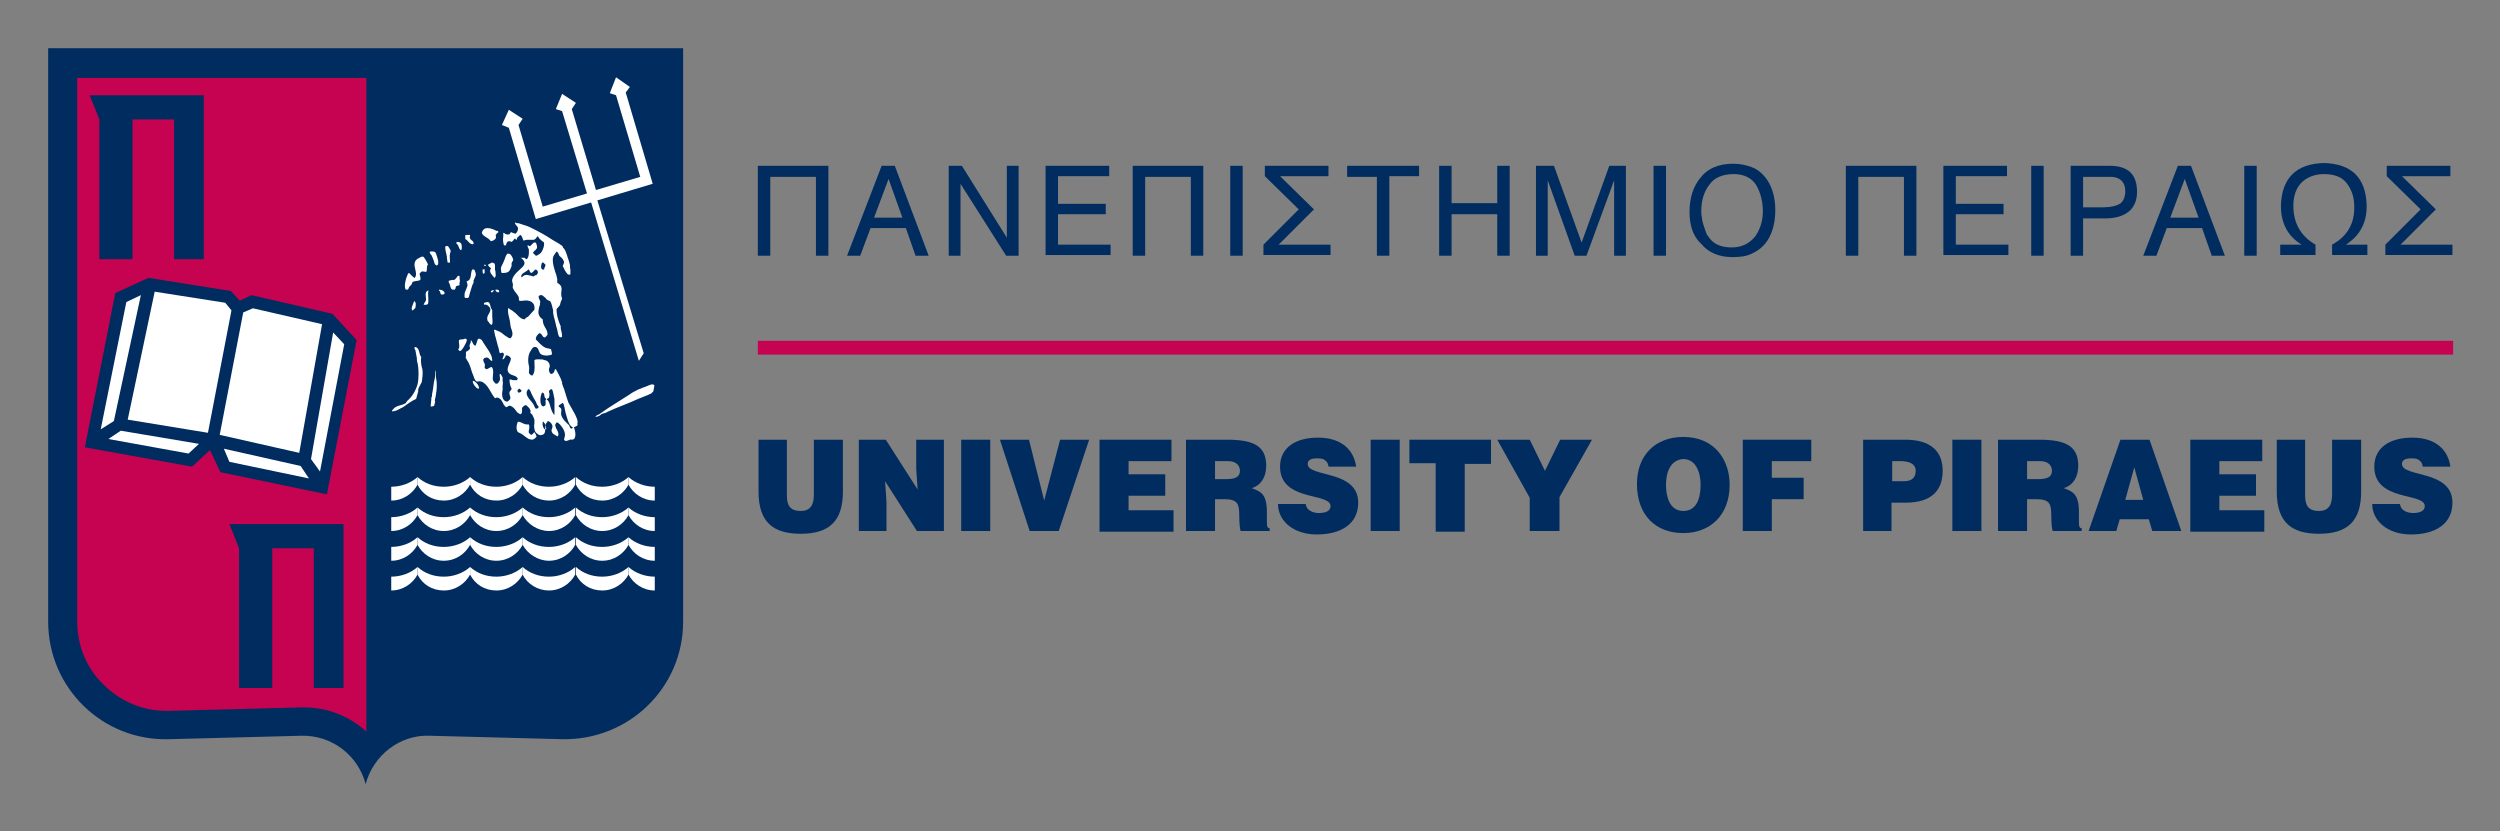 <svg xmlns="http://www.w3.org/2000/svg" role="img" viewBox="-15.85 -16.85 954.20 317.20"><rect x="-15.85" y="-16.85" width="954.20" height="317.20" fill="#808080" stroke="none"/><title>University of Piraeus (member) logo</title><g id="cpDzIcb7UlOPhMhQFSLpM"><g transform="translate(461.5 142) scale(2.64)"><g id="G2euzaoLnP4ubH90A77a1"><path fill="#012c60" d="M 406.5 323.4 C 405.4 319.2 401.6 316.3 397.2 316.4 L 378.1 316.9 C 368.5 317.2 360.6 309.5 360.6 299.9 L 360.6 217 L 452.4 217 L 452.4 299.9 C 452.4 309.5 444.5 317.1 434.9 316.9 L 415.8 316.4 C 411.5 316.2 407.6 319.2 406.5 323.4 z" transform="translate(-534.45 -270.2)"/></g><g id="qzYqL3gPfDh-b7Pa-M-58"><path fill="#012c60" d="M 406.5 315.7 C 404.1 313.5 400.9 312.2 397.5 312.2 L 397.1 312.2 L 378 312.7 L 377.6 312.7 C 374.2 312.7 371 311.4 368.5 308.9 C 366.1 306.5 364.7 303.2 364.7 299.8 L 364.7 221.1 L 448.2 221.1 L 448.2 299.8 C 448.2 306.9 442.4 312.6 435.4 312.6 L 435 312.6 L 415.9 312.1 L 415.5 312.1 C 412.2 312.2 409 313.5 406.5 315.7 z" transform="translate(-534.45 -270.2)"/></g><g id="IOHf_Q-u2Z1uwtHCHvvcg"><path fill="#c60351" d="M 364.8 221.2 L 364.8 299.9 C 364.8 303.3 366.1 306.6 368.6 309 C 371 311.4 374.2 312.8 377.7 312.8 L 378.1 312.8 L 397.2 312.3 L 397.6 312.3 C 401 312.3 404.2 313.6 406.6 315.8 L 406.6 221.3 L 364.8 221.3 z" transform="translate(-534.45 -270.2)"/></g><g id="r2EXGhp82bURlaAGQLodr"><path fill="#012c60" d="M 386.8 285.8 L 388.2 289.3 L 388.2 309.5 L 393 309.5 L 393 289.3 L 399 289.3 L 399 309.5 L 403.3 309.5 L 403.3 285.8 L 386.8 285.8 z" transform="translate(-534.45 -270.2)"/></g><g id="cpSC8whLZzqtVNhW8mWm2"><path fill="#012c60" d="M 366.6 223.8 L 368 227.3 L 368 247.5 L 372.8 247.5 L 372.8 227.3 L 378.8 227.3 L 378.8 247.5 L 383.1 247.5 L 383.1 223.8 L 366.6 223.8 z" transform="translate(-534.45 -270.2)"/></g><g id="LBZhFFFYmGOl_pMSd3e3B"><path fill="#fff" d="M 388.1 254.6 L 386.6 253 L 375.3 251.2 L 371.1 253.1 L 367 274 L 381.2 276.6 L 384.4 273.7 L 388.1 254.6 z" transform="translate(-534.45 -270.2)"/></g><g id="_VaGoYavPxBIw2UR0UlSR"><path fill="#fff" d="M 388.1 254.6 L 390.1 253.7 L 401.2 256.2 L 404.4 259.5 L 400.4 280.5 L 386.2 277.5 L 384.4 273.7 L 388.1 254.6 z" transform="translate(-534.45 -270.2)"/></g><g id="XpTnUH59FjCtsrUqPrJ-t"><path fill="#012c60" d="M 401.7 255.4 L 390 252.7 L 388.3 253.5 L 387 252.1 L 375.1 250.2 L 370.3 252.4 L 365.9 274.7 L 381.4 277.5 L 384 275.1 L 385.5 278.3 L 400.9 281.5 L 405.2 259.2 L 401.7 255.4 z M 398.6 276.4 L 401.8 258.1 L 403.4 259.8 L 399.9 278.2 L 398.6 276.4 z M 390.2 254.6 L 400.2 256.9 L 396.9 275.5 L 385.4 272.9 L 388.8 255.2 L 390.2 254.6 z M 387.1 254.9 L 383.7 272.6 L 372.1 270.7 L 376 252.2 L 386.2 253.8 L 387.1 254.9 z M 371.9 253.7 L 374 252.7 L 370.1 270.9 L 368.2 272.1 L 371.9 253.7 z M 380.9 275.6 L 369.3 273.5 L 371.1 272.3 L 382.4 274.2 L 380.9 275.6 z M 386 274.9 L 397.1 277.4 L 398.3 279.2 L 386.8 276.8 L 386 274.9 z" transform="translate(-534.45 -270.2)"/></g><g id="gf4wSsLCzbgyxZm8Jy3I-"><path fill="#fff" d="M 417.8 282.4 C 419.5 282.4 420.9 281.4 421.6 280.1 L 421.6 279 C 420.6 279.9 419.2 280.4 417.8 280.4 C 416.3 280.4 415 279.9 414 279 L 414 280.1 C 414.7 281.5 416.1 282.4 417.8 282.4 z" transform="translate(-534.45 -270.2)"/></g><g id="FN83rerEr-ARcYLcorq5Y"><path fill="#fff" d="M 425.4 282.4 C 427.1 282.4 428.5 281.4 429.2 280.1 L 429.2 279 C 428.2 279.9 426.8 280.4 425.4 280.4 C 423.9 280.4 422.6 279.9 421.6 279 L 421.6 280.1 C 422.3 281.5 423.7 282.4 425.4 282.4 z" transform="translate(-534.45 -270.2)"/></g><g id="zylhbrzUoMhCFKcZWpcAL"><path fill="#fff" d="M 433 282.4 C 434.7 282.4 436.1 281.4 436.8 280.1 L 436.8 279 C 435.8 279.9 434.4 280.4 433 280.4 C 431.5 280.4 430.2 279.9 429.2 279 L 429.2 280.1 C 429.9 281.5 431.4 282.4 433 282.4 z" transform="translate(-534.45 -270.2)"/></g><g id="0E1KPCmRTUZZIEdEKJFiq"><path fill="#fff" d="M 440.7 282.4 C 442.4 282.4 443.8 281.4 444.5 280.1 L 444.5 279 C 443.5 279.9 442.1 280.4 440.7 280.4 C 439.2 280.4 437.9 279.9 436.9 279 L 436.9 280.1 C 437.6 281.5 439 282.4 440.7 282.4 z" transform="translate(-534.45 -270.2)"/></g><g id="dR98UppRP9VLyInosE4tg"><path fill="#fff" d="M 448.3 282.4 C 446.6 282.4 445.2 281.4 444.5 280.1 L 444.5 279 C 445.5 279.9 446.9 280.4 448.3 280.4 L 448.3 282.4 z" transform="translate(-534.45 -270.2)"/></g><g id="WMVvUNkWGEY6hW1-VjVc8"><path fill="#fff" d="M 410.2 282.4 C 411.9 282.4 413.3 281.4 414 280.1 L 414 279 C 413 279.9 411.6 280.4 410.2 280.4 L 410.2 282.4 z" transform="translate(-534.45 -270.2)"/></g><g id="tRI9xFwCXEBUfVjpxyTom"><path fill="#fff" d="M 417.8 286.8 C 419.5 286.8 420.9 285.8 421.6 284.5 L 421.6 283.4 C 420.6 284.3 419.2 284.8 417.8 284.8 C 416.3 284.8 415 284.3 414 283.4 L 414 284.5 C 414.7 285.8 416.1 286.8 417.8 286.8 z" transform="translate(-534.45 -270.2)"/></g><g id="s2Drg1GmYyxH1sRqmw3YG"><path fill="#fff" d="M 425.4 286.8 C 427.1 286.8 428.5 285.8 429.2 284.5 L 429.2 283.4 C 428.2 284.3 426.8 284.8 425.4 284.8 C 423.9 284.8 422.6 284.3 421.6 283.4 L 421.6 284.5 C 422.3 285.8 423.7 286.8 425.4 286.8 z" transform="translate(-534.45 -270.2)"/></g><g id="glhOaH-gPOmqNdjgVnl_b"><path fill="#fff" d="M 433 286.8 C 434.7 286.8 436.1 285.8 436.8 284.5 L 436.8 283.4 C 435.8 284.3 434.4 284.8 433 284.8 C 431.5 284.8 430.2 284.3 429.2 283.4 L 429.2 284.5 C 429.9 285.8 431.4 286.8 433 286.8 z" transform="translate(-534.45 -270.2)"/></g><g id="MZrOvSMUDu_7gV-T30HDT"><path fill="#fff" d="M 440.7 286.8 C 442.4 286.8 443.8 285.8 444.5 284.5 L 444.5 283.4 C 443.5 284.3 442.1 284.8 440.7 284.8 C 439.2 284.8 437.9 284.3 436.9 283.4 L 436.9 284.5 C 437.6 285.8 439 286.8 440.7 286.8 z" transform="translate(-534.45 -270.2)"/></g><g id="J9CFCBM6GYdHyBKNUnCZg"><path fill="#fff" d="M 448.3 286.8 C 446.6 286.8 445.2 285.8 444.5 284.5 L 444.5 283.4 C 445.5 284.3 446.9 284.8 448.3 284.8 L 448.3 286.8 z" transform="translate(-534.45 -270.2)"/></g><g id="0WTCytQKbGv8GaM5PHJ3F"><path fill="#fff" d="M 410.2 286.8 C 411.9 286.8 413.3 285.8 414 284.5 L 414 283.4 C 413 284.3 411.6 284.8 410.2 284.8 L 410.2 286.8 z" transform="translate(-534.45 -270.2)"/></g><g id="yng3O7R-MwXd-8QcDct8_"><path fill="#fff" d="M 417.8 291.1 C 419.5 291.1 420.9 290.1 421.6 288.8 L 421.6 287.7 C 420.6 288.6 419.2 289.1 417.8 289.1 C 416.3 289.1 415 288.6 414 287.7 L 414 288.8 C 414.7 290.1 416.1 291.1 417.8 291.1 z" transform="translate(-534.45 -270.2)"/></g><g id="aAMYBDrzWJHhs9FZOKTDd"><path fill="#fff" d="M 425.4 291.1 C 427.1 291.1 428.5 290.1 429.2 288.8 L 429.2 287.7 C 428.2 288.6 426.8 289.1 425.4 289.1 C 423.9 289.1 422.6 288.6 421.6 287.7 L 421.6 288.8 C 422.3 290.1 423.7 291.1 425.4 291.1 z" transform="translate(-534.45 -270.2)"/></g><g id="qFotfG2AWPIpNB21D7DVk"><path fill="#fff" d="M 433 291.1 C 434.7 291.1 436.1 290.1 436.8 288.8 L 436.8 287.7 C 435.8 288.6 434.4 289.1 433 289.1 C 431.5 289.1 430.2 288.6 429.2 287.7 L 429.2 288.8 C 429.9 290.1 431.4 291.1 433 291.1 z" transform="translate(-534.45 -270.2)"/></g><g id="OAv1wjbrWzwy3nVhkQeFn"><path fill="#fff" d="M 440.7 291.1 C 442.4 291.1 443.8 290.1 444.5 288.8 L 444.5 287.7 C 443.5 288.6 442.1 289.1 440.7 289.1 C 439.2 289.1 437.9 288.6 436.9 287.7 L 436.9 288.8 C 437.6 290.1 439 291.1 440.7 291.1 z" transform="translate(-534.45 -270.2)"/></g><g id="hYsPozXG1C3ovJNUF_6yp"><path fill="#fff" d="M 448.3 291.1 C 446.6 291.1 445.2 290.1 444.5 288.8 L 444.5 287.7 C 445.5 288.6 446.9 289.1 448.3 289.1 L 448.3 291.1 z" transform="translate(-534.45 -270.2)"/></g><g id="ertXpkFOp086nsF0U8wVT"><path fill="#fff" d="M 410.2 291.1 C 411.9 291.1 413.3 290.1 414 288.8 L 414 287.7 C 413 288.6 411.6 289.1 410.2 289.1 L 410.2 291.1 z" transform="translate(-534.45 -270.2)"/></g><g id="3VqsdmnXYAOC5Vab-yWe-"><path fill="#fff" d="M 417.8 295.4 C 419.5 295.4 420.9 294.4 421.6 293.1 L 421.6 292 C 420.6 292.9 419.2 293.4 417.8 293.4 C 416.3 293.4 415 292.9 414 292 L 414 293.1 C 414.7 294.5 416.1 295.4 417.8 295.4 z" transform="translate(-534.45 -270.2)"/></g><g id="DwZQXcuCvqkqPd1TRk_Br"><path fill="#fff" d="M 425.4 295.4 C 427.1 295.4 428.5 294.4 429.2 293.1 L 429.2 292 C 428.2 292.9 426.8 293.4 425.4 293.4 C 423.9 293.4 422.6 292.9 421.6 292 L 421.6 293.1 C 422.3 294.5 423.7 295.4 425.4 295.4 z" transform="translate(-534.45 -270.2)"/></g><g id="9pW4l7gKdaH9MyhrHHKiP"><path fill="#fff" d="M 433 295.4 C 434.7 295.4 436.1 294.4 436.8 293.1 L 436.8 292 C 435.8 292.9 434.4 293.4 433 293.4 C 431.5 293.4 430.2 292.9 429.2 292 L 429.2 293.1 C 429.9 294.5 431.4 295.4 433 295.4 z" transform="translate(-534.45 -270.2)"/></g><g id="3jG-BDtzsGaUATv3lTOp9"><path fill="#fff" d="M 440.7 295.4 C 442.4 295.4 443.8 294.4 444.5 293.1 L 444.5 292 C 443.5 292.9 442.1 293.4 440.7 293.4 C 439.2 293.4 437.9 292.9 436.9 292 L 436.9 293.1 C 437.6 294.5 439 295.4 440.7 295.4 z" transform="translate(-534.45 -270.2)"/></g><g id="0Tbxx_7wl23FtyKuVaBDG"><path fill="#fff" d="M 448.3 295.4 C 446.6 295.4 445.2 294.4 444.5 293.1 L 444.5 292 C 445.5 292.9 446.9 293.4 448.3 293.4 L 448.3 295.4 z" transform="translate(-534.45 -270.2)"/></g><g id="UFPmcx0Oh6rTi-Y0eTAQM"><path fill="#fff" d="M 410.2 295.4 C 411.9 295.4 413.3 294.4 414 293.1 L 414 292 C 413 292.9 411.6 293.4 410.2 293.4 L 410.2 295.4 z" transform="translate(-534.45 -270.2)"/></g><g id="hTde0IZ-zRJd0kd7R5pTA"><path fill="#fff" d="M 448 236.6 L 444.1 223.4 L 444.7 222.6 L 442.7 221.2 L 441.8 223.5 L 442.7 223.8 L 446.2 235.6 L 439.8 237.5 L 436.3 225.8 L 436.9 224.9 L 434.9 223.6 L 434 225.8 L 434.9 226.1 L 438.5 238 L 432.1 239.9 L 428.6 228.1 L 429.2 227.2 L 427.2 225.9 L 426.2 228.1 L 427.2 228.5 L 431.1 241.7 L 439.1 239.3 L 446 262.2 L 446.7 261.1 L 440 239 L 448 236.6 z" transform="translate(-534.45 -270.2)"/></g><g id="iZfnK-GbzbcsMBOJ1Wp9J"><path fill="#fff" fill-rule="evenodd" d="M 437.1 271.3 C 437.4 270.7 436.2 269 435.8 268.2 C 435.6 267.6 435.4 267 435.2 266.3 C 435.1 266.1 435 265.8 434.9 265.5 L 434.9 265.3 C 434.7 264.6 434.3 264 434 263.4 C 433.8 263.4 433.8 263.6 433.8 263.7 C 433.7 263.9 433.6 264 433.4 264.1 C 433.3 264.1 433.1 264 433.1 263.9 C 433.1 263.8 433 263.7 433 263.6 C 433 263.5 433 263.3 433.1 263.1 C 433.2 262.7 432.9 262.3 432.7 262.2 C 432.5 262.1 432.3 262.1 432.1 262 C 431.7 262 431.1 261.9 430.9 262.1 C 430.9 262.8 431 263.5 430.8 264 C 430.7 264.1 430.7 264.4 430.5 264.3 C 430.3 264.3 430.3 264.1 430.1 264 C 430.1 263.7 430.2 263.2 430.1 262.9 C 429.9 262.1 430 261.2 430.4 260.7 C 430.5 260.5 430.7 260.1 431.1 260.2 C 431.5 260.3 431.5 260.8 431.7 261.1 C 432 261.5 432.9 261.5 433.4 261.3 C 433.5 261 433.3 260.7 433.3 260.5 C 433 260.4 432.7 260.4 432.5 260.3 C 432 260.1 431.5 259.5 431.1 259.1 C 431.1 258.6 431.4 258.4 431.6 258.2 C 432 258.2 432 258.7 432.3 258.8 C 432.5 258.9 432.7 258.5 432.8 258.4 C 432.8 257.5 432.1 257.3 432.1 256.2 C 431.8 256 431.6 255.8 431.5 255.4 C 431.4 255.1 431.6 254.3 431.7 254.1 L 431.7 253.9 C 431.7 253.8 431.8 253.6 431.7 253.5 C 431.6 253.3 431.5 253.1 431.5 252.9 C 431.6 252.8 431.6 252.7 431.8 252.7 L 432 252.7 C 432.1 252.8 432.3 252.9 432.5 253.1 C 432.6 253.2 432.6 253.3 432.8 253.4 C 432.9 253.5 433.1 253.5 433.2 253.6 C 433.4 253.9 433.5 254.5 433.6 254.9 L 433.6 255.2 C 433.6 255.4 433.7 255.6 433.7 255.8 C 433.9 256.4 434 257.1 434.2 257.7 C 434.3 258.1 434.3 258.6 434.6 258.8 C 434.7 258.8 434.8 258.8 434.9 258.7 C 434.9 258.3 434.8 257.9 434.7 257.5 L 434.7 257.2 C 434.4 256.5 434.1 255.7 434.1 254.7 C 434.3 254.5 434.5 254.3 434.6 254.1 C 434.6 254 434.7 253.8 434.7 253.7 C 434.7 253.6 434.9 253.3 434.9 253.2 C 434.9 253.1 434.8 253 434.8 252.8 C 434.7 252.4 434.9 251.9 434.8 251.6 C 434.8 251.5 434.7 251.3 434.6 251.2 C 434.5 251.1 434.3 251 434.2 250.9 L 434.2 250.4 C 434.2 250.2 434.1 250.1 434.1 249.9 C 433.9 249.3 433.4 248 433.6 247.2 C 433.7 246.9 433.9 246.7 434.1 246.4 C 434.3 246.4 434.4 246.8 434.5 247 C 434.7 247.2 435 247.4 435.1 247.7 C 435.2 247.8 435.2 248.1 435.1 248.2 C 435.1 248.3 435 248.4 435 248.5 L 435.3 249.1 C 435.5 249.4 435.7 249.9 436.1 249.7 L 436.1 249 C 436 248.7 436.1 248.5 436 248.2 C 435.9 247.7 435.7 247.3 435.6 246.9 C 435.5 246.6 435.4 246.3 435.2 246 C 435.1 245.9 435 245.8 435 245.7 C 434.9 245.6 434.9 245.5 434.8 245.5 C 434.4 245.2 434 245 433.5 244.7 C 432.6 244.1 431.7 243.6 430.7 243.1 C 430.3 242.9 429.9 242.7 429.5 242.6 L 428.6 242.3 L 428.4 242.3 C 428.3 242.3 428.2 242.2 428.1 242.2 C 428 242.4 428.4 242.7 428.5 242.9 C 428.6 243.3 428.4 243.6 428.2 243.8 C 428 243.8 427.7 243.7 427.6 243.6 C 427.4 243.6 427.4 243.8 427.3 243.9 C 427 244 426.7 243.9 426.5 243.7 L 426.4 243.7 L 426.4 244.2 C 426.3 244.7 426.4 245.2 426.5 245.5 L 426.8 245.5 C 426.8 245.3 426.9 245.1 427 245 C 427.1 244.9 427.2 244.9 427.3 244.9 C 427.4 244.9 427.4 244.9 427.5 245 C 427.8 245 427.9 244.6 428.1 244.5 C 428.2 244.6 428.2 244.7 428.3 244.7 C 428.4 244.6 428.4 244.5 428.4 244.4 C 428.5 244.3 428.7 244.2 428.8 244 C 429.1 244 429.2 244.6 429.3 244.8 C 429.5 244.8 429.6 244.7 429.8 244.7 L 430.8 244.7 C 431.1 244.6 431.2 244.4 431.3 244.2 C 431.5 244.2 431.5 244.4 431.6 244.5 C 431.8 244.7 432 244.9 432.2 245 C 432.3 245.1 432.3 245.2 432.3 245.3 C 432.3 245.8 432 246.5 431.7 246.7 C 431.6 246.8 431.4 246.9 431.2 247 L 431.1 247 L 430.7 246.6 C 430.7 246.4 431.1 246.2 431.2 246 C 431.4 245.8 431.2 245.3 431.1 245.1 L 430.8 245.1 L 430.3 245.6 C 430.2 245.6 430.1 245.6 430 245.5 L 429.9 245.5 C 429.9 245.7 430 245.9 430.1 246.1 L 430.1 246.5 C 430.1 247 430 247.3 429.8 247.5 C 429.6 247.5 429.6 247.4 429.5 247.3 L 428.9 247.3 C 429.1 247.4 429.3 247.6 429.4 247.8 C 429.6 248.2 429.3 248.5 429.1 248.7 C 428.6 249.2 427.9 249.7 427.7 250.4 C 427.6 250.7 427.8 251 427.8 251.2 C 427.8 251.4 427.7 251.5 427.8 251.7 C 428 252.2 428.4 252.5 428.6 252.9 C 428.7 253.1 428.6 253.3 428.7 253.5 C 429 253.6 429.6 253.4 430 253.5 C 430.6 253.6 431 254 430.9 254.8 C 430.6 255.1 430.3 255.5 430 255.8 C 429.8 255.9 429.6 256 429.5 256.2 C 428.8 256.2 428.4 255.4 427.9 255.1 C 427.7 254.9 427.4 254.8 427.2 254.6 L 427.1 254.6 C 427 255.2 427.2 255.7 427.3 256.2 C 427.4 256.6 427.4 257 427.5 257.4 C 427.6 257.7 427.8 258.1 427.7 258.5 C 427.7 258.7 427.5 258.8 427.5 258.9 C 427.2 259 427.1 258.8 426.9 258.7 C 426.5 258.5 426.3 258.2 425.9 258 C 425.7 257.9 425.4 257.8 425.2 257.7 L 425.1 257.7 C 425 257.8 425.2 258.3 425.2 258.5 C 425.4 259.1 425.5 259.7 425.7 260.3 C 425.8 260.6 425.8 260.9 425.9 261.1 C 426.1 261.1 426.3 260.9 426.4 261.1 L 426.5 261.2 C 426.5 261.4 426.3 261.8 426.3 261.9 L 426.3 262 C 426.5 262 426.7 261.6 426.8 261.4 C 427.2 261.4 427.3 261.6 427.5 261.8 C 427.5 262.5 426.8 263.1 427.1 263.8 C 427.4 264.4 428.3 264.2 428.5 264.8 C 428.4 264.9 428.4 265 428.3 265 C 428 265 427.7 265 427.5 264.9 L 427.3 264.9 C 427.3 265.4 427.4 265.9 427.6 266.2 C 427.6 266.4 427.4 266.5 427.3 266.7 C 427.2 267.1 427.5 267.3 427.4 267.7 C 427.3 267.9 427.1 268 427 268.1 C 426.3 268.1 426.1 267.2 426.3 266.4 L 426.3 265.8 C 426.3 265.6 426.4 265.3 426.3 265.1 L 426.3 264.6 C 426.2 264.4 426.1 264.2 426 264.1 L 425.9 264.1 C 425.8 264.4 426 264.6 425.9 265 C 425.8 265.2 425.7 265.4 425.5 265.5 L 425.3 265.5 C 425.1 265.3 425 265.2 424.9 265 C 424.8 264.5 425.1 263.6 424.8 263.2 C 424.8 263.2 424.8 263.1 424.7 263.1 C 424.4 263.1 424.3 263.4 423.9 263.4 L 423.7 263.2 C 423.7 263 423.8 262.8 423.7 262.6 C 423.6 262.4 423.5 262.3 423.5 262 C 423.6 261.9 423.6 261.8 423.7 261.8 C 424.3 261.5 424.4 262.1 424.7 262.2 L 424.8 262.2 C 424.8 261.5 424.5 261.1 424.2 260.6 L 423.6 259.7 C 423.5 259.5 423.4 259.4 423.3 259.2 C 423.2 259.1 423.1 259.1 423 259 C 422.8 259 422.8 259 422.7 259.1 C 422.6 259.5 422.5 259.7 422.4 260 C 422 260 422 259.4 421.7 259.2 L 421.7 259.5 C 421.6 259.8 421.4 260 421.6 260.3 C 421.6 260.6 421.2 260.8 421 260.9 L 421 261.5 C 421 261.6 420.9 261.7 421 261.8 C 421 261.9 421.1 261.9 421.1 262 C 421.2 262.2 421.3 262.3 421.4 262.5 C 421.7 263.1 421.8 263.8 422.1 264.4 C 422.2 264.7 422.3 265.1 422.6 265.2 C 422.7 265.2 423 265.1 423.2 265.2 C 423.3 265.2 423.5 265.3 423.6 265.4 C 424.3 265.9 424.6 266.9 425.2 267.6 C 425.3 267.6 425.4 267.5 425.5 267.5 C 426.1 267.6 426.3 268.2 426.5 268.6 L 426.8 268.9 C 427 268.9 427.2 268.6 427.4 268.7 C 427.8 268.8 428.1 269.2 428.3 269.5 C 428.4 269.7 428.7 269.8 428.8 269.9 L 428.9 269.9 C 429.2 269.8 429.1 269.3 429.1 269 C 429.3 268.8 429.4 268.6 429.7 268.6 C 429.9 268.8 430.2 269 430.3 269.3 C 430.4 269.5 430.3 269.6 430.3 269.7 L 430.6 270 C 430.7 270.2 430.8 270.4 430.9 270.7 L 430.9 271.2 C 430.8 271.6 430.9 272.2 431 272.4 C 431.1 272.6 431.6 273.1 432 272.9 C 432.6 272.8 432.4 272.1 432.5 271.6 C 432.5 271.5 432.6 271.3 432.6 271.2 C 432.7 271.1 432.8 271.1 432.8 270.9 C 433.1 270.9 433.6 271.4 433.5 271.8 C 433.5 271.9 433.3 272.2 433.4 272.4 C 433.5 272.8 433.9 272.9 434.2 273.1 L 434.3 273.1 C 434.5 272.7 434.2 272.2 434 271.9 C 434 271.8 434 271.7 433.9 271.6 C 433.9 271.3 434 271.3 434.1 271.1 C 434.4 271.1 434.4 271.3 434.6 271.4 C 434.9 271.8 435.2 272.1 435.3 272.7 C 435.4 273.1 435.1 273.6 435.2 273.6 C 435.4 274.1 436.1 273.4 436.3 273.6 C 437.1 273.6 436.8 272.2 436.6 271.8 C 437.2 271.6 437.2 271.4 437.1 271.3 z M 432 248 L 432.2 248 L 432.5 248.3 C 432.5 248.6 432.3 248.7 432.3 249 L 432.1 249 C 431.7 248.9 431.9 248.2 432 248 z M 430.8 250 C 430.2 249.9 429.6 249.5 429.1 250.1 L 429 250.1 C 428.9 249.5 429.7 249.4 430 249 L 430.1 249 C 430.2 249.2 430.3 249.4 430.4 249.5 C 430.6 249.5 430.9 249.1 431 249 C 431.2 249 431.3 249.1 431.4 249.3 L 431.4 249.5 C 431.3 249.6 431.3 249.7 431.2 249.8 C 431 249.8 430.9 249.9 430.8 250 z M 428.6 266.8 C 428.3 266.5 428.5 266.4 428.7 266.2 C 428.8 266.3 428.9 266.4 429 266.4 C 429.1 266.6 428.9 266.8 428.6 266.8 z M 431.3 269.1 L 431.1 269.1 C 431 269.1 430.8 268.5 430.7 268.4 C 430.4 267.9 429.3 267.1 430 266.3 L 430.1 266.3 C 430.3 266.4 430.4 266.8 430.5 267 C 430.7 267.4 430.9 267.8 431.1 268.1 C 431.2 268.4 431.3 268.6 431.5 268.8 C 431.5 269.1 431.4 269 431.3 269.1 z M 432 266.8 L 432.1 266.8 C 432.4 266.9 432.3 267.3 432.4 267.5 L 432.6 267.7 C 432.6 267.8 432.6 267.8 432.5 267.9 C 432.5 268.1 432.6 268.6 432.4 268.7 C 432.4 268.7 432.3 268.7 432.2 268.8 C 431.6 268.7 431.7 267.3 432 266.8 z M 432.6 272.1 L 432.4 272.1 C 432.2 272 432 271.4 432.1 271.2 L 432.1 271 L 432.2 271 C 432.4 271.3 432.6 271.4 432.6 272 L 432.6 272.1 z M 433.8 270 C 433.6 269.9 433.5 269.6 433.4 269.4 C 433.2 269 433.1 268 432.7 267.8 C 432.7 267.6 432.9 267.7 433 267.5 C 433.1 267.3 433.1 266.8 433 266.7 C 433 266.5 433.1 266.4 433.3 266.3 L 433.4 266.3 C 433.6 266.4 433.7 267.4 433.8 267.7 L 433.8 270 z M 436.3 272 C 436 272 436 271.6 435.9 271.5 C 435.5 271.1 435 270.7 434.8 270.1 C 434.7 269.9 434.8 269.4 434.8 269.3 C 434.8 269 434.5 268.9 434.4 268.8 C 434.4 268.5 434.8 268.5 434.9 268.3 L 435 268.3 C 435.2 268.4 435.3 269.3 435.4 269.7 C 435.6 270.3 435.7 270.9 436 271.4 C 436.1 271.6 436.3 271.7 436.5 271.9 C 436.5 271.9 436.4 271.9 436.3 272 z M 424.6 244.9 C 424.8 244.9 425.2 244.7 425.3 244.5 C 425.4 244.4 425.3 244.2 425.3 244 C 425.4 243.9 425.5 243.7 425.7 243.6 C 425.7 243.4 425.5 243.4 425.4 243.4 C 425 243.2 424.6 243 424 243 C 423.9 243.1 423.8 243 423.7 243.1 C 423.5 243.2 423.4 243.4 423.3 243.6 C 423.3 244.2 424.2 244.3 424.6 244.9 z M 421.1 244.7 C 421.3 244.9 421.7 245.5 422.1 245.3 L 422.1 245.2 C 422.1 244.8 421.7 244.8 421.6 244.5 C 421.5 244.4 421.6 244.2 421.6 244 L 421.1 244 C 421 244 420.9 244 420.9 244.1 L 420.9 244.5 C 420.9 244.6 421 244.7 421.1 244.7 z M 420.3 246.2 C 420.4 246.1 420.4 246 420.4 245.7 C 420.4 245.2 420.2 245 419.7 245 C 419.7 245 419.6 245.1 419.6 245.2 L 419.8 245.4 C 420 245.7 420 246.1 420.3 246.2 z M 418.7 246.7 C 418.7 246.6 418.8 246.4 418.8 246.3 C 418.7 246 418.5 245.8 418.4 245.6 L 418.1 245.6 L 418 245.7 C 418 246.1 418.1 246.5 418.2 246.9 C 418.3 247.2 418.2 247.4 418.3 247.6 C 418.3 247.8 418.3 247.9 418.4 248 L 418.7 248 C 418.7 247.4 418.6 247 418.7 246.7 z M 415.8 246.4 C 415.7 246.6 415.9 246.8 416 246.9 C 416.1 247.1 416.2 247.3 416.3 247.6 C 416.4 247.8 416.4 248 416.5 248.2 C 416.5 248.3 416.7 248.3 416.7 248.4 L 416.8 248.4 C 417.1 248.3 417 247.7 416.9 247.4 C 416.6 246.6 416.8 246.3 415.8 246.4 z M 426.2 249.5 C 427.2 249.5 427.3 249.3 427.6 248.5 L 427.6 248.1 C 427.6 248 427.7 247.9 427.8 247.7 C 427.9 247.5 427.7 247.3 427.7 247.2 C 427.5 246.9 427.5 246.7 427 246.7 C 426.8 246.9 426.7 247.2 426.6 247.5 C 426.5 247.8 426.3 248.2 426.1 248.6 C 426 248.9 426.1 249.1 426.1 249.3 C 426.1 249.4 426.1 249.4 426.2 249.5 z M 415.3 249.3 C 415.4 248.9 415.3 248.5 415.5 248.3 C 415.5 248.1 415 247.3 414.9 247.2 C 414.8 247.1 414.6 247.1 414.5 247.2 C 414.4 247.2 414.4 247.2 414.3 247.3 C 414 247.4 413.7 247.6 413.6 248 C 413.4 248.7 414.1 249.6 413.6 250.2 C 413.4 250.2 412.9 249.6 412.8 249.5 C 412.6 249.5 412.6 249.7 412.5 249.9 C 412.3 250.3 412 251.5 412.3 251.9 L 412.6 251.9 C 412.7 251.8 412.7 251.7 412.8 251.5 L 413.1 251.2 C 413.2 251.1 413.2 250.9 413.3 250.8 C 413.6 250.6 414.1 250.7 414.4 250.5 C 414.5 250.1 414.3 249.9 414.3 249.6 C 414.4 249.5 414.5 249.3 414.6 249.3 C 414.8 249.2 415.1 249.4 415.3 249.3 z M 425.3 250 C 425.3 249.7 425.3 249.3 425.2 249 L 425.2 248.4 C 425.2 248.1 425 248 424.7 248 C 424.6 248.1 424.3 248.2 424.2 248.3 C 424.2 248.5 424.5 248.7 424.6 248.8 C 424.6 249 424.5 249 424.5 249.1 C 424.4 249.5 425 250 425.1 250.2 C 425.2 250.2 425.2 250 425.3 250 z M 423.9 248.4 C 423.8 248.3 423.8 248.3 423.7 248.3 L 423.6 248.3 L 423.6 248.4 C 423.8 248.5 423.9 248.5 423.9 248.4 z M 422.1 250.9 L 422.1 250.6 C 422.2 250.4 422.3 250.1 422.4 249.9 C 422.5 249.6 422.3 249.2 422.2 249 L 421.9 249 C 421.6 249.6 421.9 250.5 421.1 250.7 C 421.1 250.9 421.3 251.1 421.2 251.4 C 421.1 251.8 420.8 252.2 420.8 252.6 L 420.8 253 L 420.9 253.1 L 421.3 253.1 C 421.5 253 421.5 252.5 421.6 252.3 C 421.8 251.7 421.9 251.2 422.1 250.9 z M 423.4 249 C 423.4 249.2 423.4 249.5 423.5 249.6 C 423.6 249.6 423.6 249.6 423.7 249.5 L 423.7 249 L 423.6 248.9 C 423.6 249 423.6 249 423.4 249 C 423.5 249 423.5 249 423.4 249 z M 420.1 250.8 C 420.2 250.6 420 250.2 420.1 250.1 C 420.1 250 420.1 250 420 249.9 L 419.9 249.9 C 419.8 250 419.7 250 419.7 250.1 C 419.6 250.2 419.5 250.4 419.3 250.5 L 419 250.5 C 418.9 250.5 418.7 250.6 418.6 250.6 C 418.5 250.6 418.5 250.7 418.5 250.7 C 418.5 250.9 418.6 251 418.7 251.2 C 418.7 251.3 418.7 251.4 418.8 251.6 C 418.8 251.7 418.9 251.8 419 251.9 L 419.4 251.9 C 419.5 251.8 419.5 251.5 419.6 251.4 C 419.7 251.4 419.8 251.3 420 251.3 L 420.1 251.2 C 420 251 420.1 250.9 420.1 250.8 z M 417.1 251.9 C 417 251.9 417 251.9 417.1 251.9 C 417.1 252 417.1 252.1 417.2 252.1 C 417.3 252.2 417.3 252.5 417.4 252.6 L 417.7 252.6 C 417.8 252.6 417.9 252.5 417.9 252.5 C 418 252.1 417.4 251.9 417.1 251.9 z M 425.6 252.3 C 425.7 252.3 425.7 252.3 425.8 252.2 C 425.8 251.9 425.6 251.9 425.3 251.9 C 425.2 252.1 425.4 252.2 425.6 252.3 z M 425.1 252 L 424.8 252 C 424.8 252 424.7 252.1 424.6 252.1 C 424.6 252.3 424.7 252.3 424.8 252.3 L 425.1 252 z M 415.6 252 C 415.4 252.1 415.2 252.2 415.2 252.4 C 415.1 252.7 415.3 253.2 415.2 253.5 C 415.1 253.7 415 253.8 414.9 254 L 414.9 254.1 L 415.3 254.1 C 415.3 254.1 415.4 254 415.5 254 C 415.7 253.4 415.4 252.5 415.6 252 z M 413.7 254.5 C 413.7 254.5 413.8 253.9 413.7 253.8 C 413.7 253.7 413.6 253.6 413.6 253.6 L 413.5 253.6 C 413.4 253.8 413.4 253.9 413.3 254.1 C 413.2 254.4 413.1 254.5 413.2 254.9 L 413.3 254.9 C 413.4 254.8 413.6 254.7 413.7 254.5 z M 424.8 254.9 C 424.8 254.8 424.6 254.6 424.6 254.5 C 424.5 254.2 424.5 253.8 424.2 253.7 L 424 253.7 C 423.9 253.8 423.8 253.7 423.7 253.8 C 423.6 253.8 423.6 253.9 423.6 253.9 C 423.6 254.2 423.7 254 424 254.1 C 424.2 254.2 424.4 254.4 424.5 254.6 C 424.7 255.2 423.9 255.6 424.1 256.3 C 424.1 256.4 424.2 256.5 424.3 256.6 C 424.4 256.8 424.5 256.9 424.7 257 L 424.8 256.9 C 424.9 256.6 424.8 256.1 424.8 255.7 L 424.8 254.9 z M 420.8 259 C 420.5 259.2 420.3 259 420 259.2 C 419.9 259.6 420.2 260.2 419.9 260.5 C 419.9 260.6 419.9 260.6 420 260.7 C 420.1 260.8 420.2 260.8 420.3 260.7 C 420.6 260.4 420.8 260 421 259.6 C 421 259.5 421.2 259.3 421.1 259.2 L 421.1 259.1 C 421.1 259 421 259 420.8 259 z M 414.5 261.9 C 414.5 261.8 414.6 261.7 414.5 261.6 C 414.4 261.4 414.3 261.3 414.3 261.1 C 414.2 260.7 414.1 260.3 413.7 260.2 L 413.6 260.2 C 413.5 260.4 413.6 260.5 413.7 260.7 C 413.8 261.1 413.8 261.4 413.9 261.8 C 413.9 262 413.9 262.3 414 262.5 C 414.2 263.4 414.2 264.8 414 265.6 C 413.7 266.6 413.2 267.4 412.5 268 C 412.4 268.1 412.4 268.2 412.3 268.3 C 411.9 268.6 411.3 268.6 410.8 268.9 C 410.6 269 410.5 269.2 410.3 269.4 L 410.3 269.5 C 411 269.5 411.4 269.1 411.9 268.9 C 412.5 268.5 413.1 268 413.8 267.7 C 413.9 267.3 414 267 414.1 266.6 L 414.1 266.3 C 414.2 266 414.4 265.7 414.6 265.3 C 414.7 264.8 414.8 263.9 414.7 263.4 C 414.5 262.8 414.5 262.4 414.5 261.9 z M 416.6 263.6 L 416.6 263.5 C 416.5 263.8 416.6 264.3 416.5 264.7 C 416.3 265.4 416.3 266.2 416.1 267 C 416.1 267.2 416.1 267.4 416 267.5 L 416 267.7 C 416 267.8 415.9 268.6 415.9 268.7 L 415.9 268.8 C 416.1 268.8 416.2 268.8 416.4 268.7 C 416.4 268.6 416.5 268.4 416.5 268.3 C 416.6 268.2 416.5 268 416.5 267.9 C 416.7 267.1 416.9 265.8 416.7 264.8 C 416.6 264.5 416.7 263.8 416.6 263.6 z M 422.1 265.1 L 422 265.1 C 421.9 265.4 422.4 266.1 422.7 266.2 L 422.9 266.2 C 422.9 265.7 422.4 265.2 422.1 265.1 z M 448.2 265.7 C 448.2 265.6 448.2 265.6 448.2 265.7 C 448.1 265.6 448 265.6 447.9 265.6 C 447.8 265.6 447.5 265.7 447.3 265.8 C 447.1 265.9 446.8 266 446.5 266.1 C 446.4 266.1 446.4 266.2 446.3 266.2 C 446.1 266.3 445.9 266.3 445.8 266.4 C 445.4 266.6 445 266.8 444.6 267.1 C 443.6 267.7 442.6 268.4 441.6 269 C 441.2 269.3 440.7 269.6 440.3 269.9 C 440.1 270 439.8 270.1 439.7 270.3 C 440.1 270.3 440.4 270.1 440.6 269.9 C 440.8 269.8 441 269.8 441.2 269.7 C 441.3 269.7 441.4 269.6 441.4 269.6 C 442.9 268.9 444.4 268.4 445.9 267.7 L 447.4 267.1 C 447.5 267 447.7 267 447.8 266.9 L 448.1 266.6 C 448.1 266.4 448.2 266.2 448.2 266 C 448.2 265.9 448.3 265.8 448.2 265.7 z M 430.4 272.9 L 430.1 272.6 C 430 272.2 430.3 271.9 430.1 271.4 C 429.9 271.4 429.6 271.4 429.4 271.3 C 429.1 271.2 428.9 271 428.5 271 C 428.4 271.3 428.2 271.8 428.4 272.3 C 428.5 272.6 428.8 272.6 429.1 272.8 C 429.4 273 429.7 273.3 430.1 273.5 C 430.2 273.5 430.4 273.6 430.6 273.6 C 430.9 273.5 431 273.4 431.2 273.2 C 431.2 272.9 431 272.7 430.9 272.5 C 430.8 272.6 430.6 272.9 430.4 272.9 z" transform="translate(-534.45 -270.2)"/></g><g id="P9hhdeDaQWCb2r3d0zip3"><path fill="#c60351" d="M 708.3 259.3 L 708.3 261.3 L 463.2 261.3 L 463.2 259.3 L 708.3 259.3 z" transform="translate(-534.45 -270.2)"/></g><g id="ub5lpSQitjhgnTgCaS0QP"><path fill="#012c60" d="M 463.2 234 L 473.4 234 L 473.4 247 L 471.6 247 L 471.6 235.6 L 465 235.6 L 465 247 L 463.2 247 L 463.2 234 z" transform="translate(-534.45 -270.2)"/></g><g id="kAUsC8i80cspXtJA0c2NW"><path fill="#012c60" d="M 481.1 234 L 483 234 L 487.9 247 L 486 247 L 484.6 243 L 479.5 243 L 478 247 L 476.1 247 L 481.1 234 z M 480 241.5 L 484.1 241.5 L 482.1 235.9 L 480 241.5 z" transform="translate(-534.45 -270.2)"/></g><g id="cxobjEqRJO2lCNjbNjiOT"><path fill="#012c60" d="M 490.7 234 L 492.7 234 L 499.2 244.4 L 499.2 234 L 500.9 234 L 500.9 247 L 499.1 247 L 492.5 236.6 L 492.5 247 L 490.8 247 L 490.8 234 z" transform="translate(-534.45 -270.2)"/></g><g id="Yv9UiroSPo_9EXSmz_5Ps"><path fill="#012c60" d="M 504.8 234 L 514 234 L 514 235.5 L 506.6 235.5 L 506.6 239.5 L 513.5 239.5 L 513.5 241 L 506.6 241 L 506.6 245.4 L 514.2 245.4 L 514.2 246.9 L 504.8 246.9 L 504.8 234 z" transform="translate(-534.45 -270.2)"/></g><g id="OxVmpohgce3VOKdX0hkcI"><path fill="#012c60" d="M 517.4 234 L 527.6 234 L 527.6 247 L 525.8 247 L 525.8 235.6 L 519.2 235.6 L 519.2 247 L 517.4 247 L 517.4 234 z" transform="translate(-534.45 -270.2)"/></g><g id="mgI3G7HtNJnWncEnv1Lnq"><path fill="#012c60" d="M 531.5 234 L 533.3 234 L 533.3 247 L 531.5 247 L 531.5 234 z" transform="translate(-534.45 -270.2)"/></g><g id="nWfAVhtkssHLd4_tUl-fY"><path fill="#012c60" d="M 536.3 245.4 L 541.4 240.3 L 536.5 235.5 L 536.5 234 L 545.7 234 L 545.7 235.5 L 538.7 235.5 L 543.6 240.3 L 538.5 245.4 L 546 245.4 L 546 246.9 L 536.3 246.9 L 536.3 245.4 z" transform="translate(-534.45 -270.2)"/></g><g id="pCjUmiNh_9PNORaXrfXuX"><path fill="#012c60" d="M 552.7 235.6 L 548.4 235.6 L 548.4 234 L 558.8 234 L 558.8 235.5 L 554.5 235.5 L 554.5 247 L 552.7 247 L 552.7 235.6 z" transform="translate(-534.45 -270.2)"/></g><g id="KSMDa0rV891SIQvmAO443"><path fill="#012c60" d="M 561.7 234 L 563.5 234 L 563.5 239.4 L 570.1 239.4 L 570.1 234 L 571.9 234 L 571.9 247 L 570.1 247 L 570.1 241 L 563.5 241 L 563.5 247 L 561.7 247 L 561.7 234 z" transform="translate(-534.45 -270.2)"/></g><g id="UOx-UIVuBFh_ayP4BOudd"><path fill="#012c60" d="M 575.8 234 L 578.3 234 L 582.3 245.1 L 586.3 234 L 588.7 234 L 588.7 247 L 587 247 L 587 236.1 L 583 247 L 581.3 247 L 577.4 236.1 L 577.4 247 L 575.7 247 L 575.7 234 z" transform="translate(-534.45 -270.2)"/></g><g id="wN5BA3hIh3XJZwFZ-Uvaf"><path fill="#012c60" d="M 592.7 234 L 594.5 234 L 594.5 247 L 592.7 247 L 592.7 234 z" transform="translate(-534.45 -270.2)"/></g><g id="16iq4_zeS0h9gTWPi1Hy9"><path fill="#012c60" d="M 597.9 240.7 C 597.9 238.7 598.4 237 599.5 235.7 C 600.5 234.4 602.1 233.7 604.2 233.7 C 605.2 233.7 606.1 233.9 606.9 234.2 C 607.7 234.5 608.3 235 608.8 235.6 C 609.8 236.8 610.3 238.5 610.3 240.4 C 610.3 242.4 609.8 244.1 608.8 245.3 C 608.3 245.9 607.6 246.4 606.9 246.7 C 606.1 247.1 605.2 247.2 604.1 247.2 C 602.1 247.2 600.6 246.5 599.6 245.3 C 598.4 244.2 597.9 242.6 597.9 240.7 z M 599.6 240.5 C 599.6 240.8 599.6 241.2 599.7 241.5 C 599.7 241.8 599.8 242.2 599.9 242.5 L 600.2 243.4 C 600.3 243.7 600.4 244 600.6 244.2 C 601.3 245.3 602.4 245.8 604 245.8 C 605.5 245.8 606.6 245.2 607.4 244.2 C 608.1 243.2 608.5 242 608.5 240.6 C 608.5 239.2 608.2 238 607.6 236.9 C 607 235.8 605.8 235.2 604.3 235.2 C 602.7 235.2 601.5 235.7 600.8 236.7 C 600 237.7 599.6 239 599.6 240.5 z" transform="translate(-534.45 -270.2)"/></g><g id="h8iN57EE5MH3_IjYEG7Sr"><path fill="#012c60" d="M 620.5 234 L 630.7 234 L 630.7 247 L 628.9 247 L 628.9 235.6 L 622.3 235.6 L 622.3 247 L 620.5 247 L 620.5 234 z" transform="translate(-534.45 -270.2)"/></g><g id="3Rk_k6gZVY788iXMNsBiQ"><path fill="#012c60" d="M 634.6 234 L 643.8 234 L 643.8 235.5 L 636.4 235.5 L 636.4 239.5 L 643.3 239.5 L 643.3 241 L 636.4 241 L 636.4 245.4 L 644 245.4 L 644 246.9 L 634.6 246.9 L 634.6 234 z" transform="translate(-534.45 -270.2)"/></g><g id="70A3pYHFqVOYwbwxSkYO8"><path fill="#012c60" d="M 647.3 234 L 649.1 234 L 649.1 247 L 647.3 247 L 647.3 234 z" transform="translate(-534.45 -270.2)"/></g><g id="7IZyWotYpUf02BlN5TbuV"><path fill="#012c60" d="M 653 234 L 658.6 234 C 661.3 234 662.6 235.2 662.6 237.8 C 662.6 239.1 662.1 240.1 661.3 240.7 C 660.5 241.3 659.4 241.6 658.1 241.6 L 654.8 241.6 L 654.8 247 L 653 247 L 653 234 z M 654.8 240 L 657.7 240 C 658.8 240 659.6 239.8 660.1 239.5 C 660.6 239.2 660.9 238.5 660.9 237.7 C 660.9 236.3 660.1 235.5 658.4 235.6 L 654.8 235.6 L 654.8 240 z" transform="translate(-534.45 -270.2)"/></g><g id="XGsWKWDQw27pV0P1Yv82Z"><path fill="#012c60" d="M 668.5 234 L 670.4 234 L 675.3 247 L 673.4 247 L 672 243 L 666.9 243 L 665.4 247 L 663.5 247 L 668.5 234 z M 667.4 241.5 L 671.5 241.5 L 669.5 235.9 L 667.4 241.5 z" transform="translate(-534.45 -270.2)"/></g><g id="5-s88ycLAPFlcj5e31oOL"><path fill="#012c60" d="M 678.1 234 L 679.9 234 L 679.9 247 L 678.1 247 L 678.1 234 z" transform="translate(-534.45 -270.2)"/></g><g id="nQO-75aSPlkXsiVihn60D"><path fill="#012c60" d="M 683.3 245.4 L 686.4 245.4 C 684.4 244.2 683.4 242.3 683.4 239.8 C 683.5 235.8 685.6 233.7 689.6 233.6 C 693.6 233.7 695.7 235.7 695.8 239.8 C 695.8 242.3 694.8 244.1 692.8 245.4 L 695.9 245.4 L 695.9 246.9 L 690.8 246.9 L 690.8 245.4 C 693 244.2 694.1 242.3 694 239.8 C 694 238.5 693.6 237.4 692.9 236.5 C 692.2 235.6 691.1 235.2 689.6 235.2 C 688.2 235.2 687.1 235.7 686.3 236.5 C 685.5 237.4 685.2 238.5 685.2 239.8 C 685.2 242.3 686.3 244.2 688.4 245.4 L 688.4 246.9 L 683.3 246.9 L 683.3 245.4 z" transform="translate(-534.45 -270.2)"/></g><g id="VgjJuJak84XOUGpMrLV5R"><path fill="#012c60" d="M 698.5 245.4 L 703.6 240.3 L 698.7 235.5 L 698.7 234 L 707.9 234 L 707.9 235.5 L 700.9 235.5 L 705.8 240.3 L 700.7 245.4 L 708.2 245.4 L 708.2 246.9 L 698.5 246.9 L 698.5 245.4 z" transform="translate(-534.45 -270.2)"/></g><g id="Bx2wmbn2JJ56caQWMEqE3"><path fill="#012c60" d="M 463.2 273.6 L 467.4 273.6 L 467.4 281.5 C 467.4 282.8 467.6 283.9 469.4 283.9 C 470.9 283.9 471.3 282.9 471.3 281.5 L 471.3 273.6 L 475.5 273.6 L 475.5 281.1 C 475.5 285.3 473.6 287.2 469.4 287.2 C 465.5 287.2 463.3 285.6 463.3 281.1 L 463.3 273.6 z" transform="translate(-534.45 -270.2)"/></g><g id="rgtoNZO4qx83Bjvn9_nx0"><path fill="#012c60" d="M 486.3 280.8 L 486.1 277.8 L 486.1 273.6 L 490.1 273.6 L 490.1 286.8 L 486.2 286.8 L 481.6 279.6 L 481.8 282.6 L 481.8 286.8 L 477.8 286.8 L 477.8 273.6 L 481.7 273.6 L 486.3 280.8 z" transform="translate(-534.45 -270.2)"/></g><g id="P8LeiuVCUHzMQpx8PyO1C"><path fill="#012c60" d="M 492.6 286.8 L 492.6 273.6 L 496.8 273.6 L 496.8 286.8 L 492.6 286.8 z" transform="translate(-534.45 -270.2)"/></g><g id="9ALyI0HlTqbIsF8J0KDGz"><path fill="#012c60" d="M 498.2 273.6 L 502.4 273.6 L 504.6 282.4 L 506.9 273.6 L 511.1 273.6 L 506.7 286.8 L 502.5 286.8 L 498.2 273.6 z" transform="translate(-534.45 -270.2)"/></g><g id="7WJMZnAUNkzzO0BymxmTQ"><path fill="#012c60" d="M 512.6 286.8 L 512.6 273.6 L 523 273.6 L 523 276.7 L 516.8 276.7 L 516.8 278.6 L 522.1 278.6 L 522.1 281.7 L 516.8 281.7 L 516.8 283.8 L 523.3 283.8 L 523.3 286.9 L 512.6 286.9 z" transform="translate(-534.45 -270.2)"/></g><g id="rWvFDo6MmGWQZGPX6ipp0"><path fill="#012c60" d="M 529.3 282.2 L 529.3 286.8 L 525.1 286.8 L 525.1 273.6 L 531.1 273.6 C 535.3 273.6 536.7 274.8 536.7 277.4 C 536.7 278.9 536 280.2 534.6 280.6 C 535.9 281.1 536.8 281.4 536.8 284.1 C 536.8 285.8 536.7 286.4 537.2 286.4 L 537.2 286.8 L 533 286.8 C 532.9 286.5 532.8 285.7 532.8 284.5 C 532.8 282.8 532.5 282.2 530.6 282.2 L 529.3 282.2 z M 529.3 279.3 L 530.9 279.3 C 532.2 279.3 532.9 279 532.9 278.1 C 532.9 277.2 532.2 276.7 531.2 276.7 L 529.3 276.7 L 529.3 279.3 z" transform="translate(-534.45 -270.2)"/></g><g id="Lzj6APKfOyzjzr1bNvJIa"><path fill="#012c60" d="M 545.7 277.4 C 545.6 276.9 545.4 276.7 545.1 276.5 C 544.8 276.3 544.4 276.3 544 276.3 C 543.1 276.3 542.7 276.6 542.7 277.1 C 542.7 279.1 550 277.9 550 282.7 C 550 285.8 547.5 287.3 544 287.3 C 540.6 287.3 538.4 285.3 538.4 282.9 L 542.4 282.9 C 542.5 283.4 542.7 283.7 543.1 283.9 C 543.4 284.1 543.9 284.2 544.3 284.2 C 545.3 284.2 546 283.9 546 283.2 C 546 281.2 538.7 282.6 538.7 277.5 C 538.7 274.7 541 273.3 544.2 273.3 C 547.7 273.3 549.4 275.2 549.7 277.5 L 545.7 277.5 z" transform="translate(-534.45 -270.2)"/></g><g id="DWnaGEqbRgEWTYg8BTanj"><path fill="#012c60" d="M 551.8 286.8 L 551.8 273.6 L 556 273.6 L 556 286.8 L 551.8 286.8 z" transform="translate(-534.45 -270.2)"/></g><g id="qG4APF4GU8uGmsdN-q4GT"><path fill="#012c60" d="M 557.5 273.6 L 569.2 273.6 L 569.2 277.1 L 565.4 277.1 L 565.4 286.9 L 561.2 286.9 L 561.2 277 L 557.4 277 L 557.4 273.6 z" transform="translate(-534.45 -270.2)"/></g><g id="cOJ6dSjVcZE_hPVEQzCKd"><path fill="#012c60" d="M 579 286.8 L 574.8 286.8 L 574.8 282 L 570.1 273.6 L 574.8 273.6 L 577 278.1 L 579.2 273.6 L 583.8 273.6 L 579.1 281.9 L 579.1 286.8 z" transform="translate(-534.45 -270.2)"/></g><g id="9TJC8XV7Yo0PsBAndxIfg"><path fill="#012c60" d="M 603.7 280.1 C 603.7 284.6 600.8 287.1 597 287.1 C 593 287.1 590.3 284.5 590.3 280 C 590.3 275.8 593 273.2 597 273.2 C 601.6 273.2 603.7 276.6 603.7 280.1 z M 594.5 280.1 C 594.5 281.8 595 283.9 597 283.9 C 598.8 283.9 599.5 282.3 599.5 280.1 C 599.5 278.3 598.8 276.4 597 276.4 C 595.1 276.5 594.5 278.4 594.5 280.1 z" transform="translate(-534.45 -270.2)"/></g><g id="TusgMDkRdnmG4PRuxu4zc"><path fill="#012c60" d="M 605.6 286.8 L 605.6 273.6 L 615.5 273.6 L 615.5 276.7 L 609.8 276.7 L 609.8 279.1 L 614.4 279.1 L 614.4 282.2 L 609.8 282.2 L 609.8 286.8 L 605.6 286.8 z" transform="translate(-534.45 -270.2)"/></g><g id="KwJOpIIm0IrIp66JIGPes"><path fill="#012c60" d="M 623 286.8 L 623 273.6 L 629.1 273.6 C 632.8 273.6 634.5 275.3 634.5 278.1 C 634.5 280.9 632.9 282.7 629.2 282.7 L 627.1 282.7 L 627.1 286.8 L 623 286.8 z M 628.9 279.6 C 629.9 279.6 630.6 279.2 630.6 278.1 C 630.6 276.9 629.3 276.7 628.4 276.7 L 627.2 276.7 L 627.2 279.6 L 628.9 279.6 z" transform="translate(-534.45 -270.2)"/></g><g id="BvcuapvLBNlLWOsXjAGhL"><path fill="#012c60" d="M 635.9 286.8 L 635.9 273.6 L 640.1 273.6 L 640.1 286.8 L 635.9 286.8 z" transform="translate(-534.45 -270.2)"/></g><g id="tC7Je36_7ldikilGJVLfB"><path fill="#012c60" d="M 646.7 282.2 L 646.7 286.8 L 642.5 286.8 L 642.5 273.6 L 648.5 273.6 C 652.7 273.6 654.1 274.8 654.1 277.4 C 654.1 278.9 653.4 280.2 652 280.6 C 653.3 281.1 654.2 281.4 654.2 284.1 C 654.2 285.8 654.1 286.4 654.6 286.4 L 654.6 286.8 L 650.4 286.8 C 650.3 286.5 650.2 285.7 650.2 284.5 C 650.2 282.8 649.9 282.2 648 282.2 L 646.7 282.2 z M 646.7 279.3 L 648.3 279.3 C 649.6 279.3 650.3 279 650.3 278.1 C 650.3 277.2 649.6 276.7 648.6 276.7 L 646.7 276.7 L 646.7 279.3 z" transform="translate(-534.45 -270.2)"/></g><g id="ZkzoP09k3ERUb97xwdKWD"><path fill="#012c60" d="M 655.6 286.8 L 660.2 273.6 L 664.4 273.6 L 669 286.8 L 664.8 286.8 L 664.3 285.1 L 660.1 285.1 L 659.6 286.8 L 655.6 286.8 z M 662.2 277.6 L 660.9 282.3 L 663.5 282.3 L 662.2 277.6 z" transform="translate(-534.45 -270.2)"/></g><g id="tafrMpnZw-T36Wu3DHGya"><path fill="#012c60" d="M 670.3 286.8 L 670.3 273.6 L 680.7 273.6 L 680.7 276.7 L 674.5 276.7 L 674.5 278.6 L 679.8 278.6 L 679.8 281.7 L 674.5 281.7 L 674.5 283.8 L 681 283.8 L 681 286.9 L 670.3 286.9 z" transform="translate(-534.45 -270.2)"/></g><g id="ImX8jxSbxuPSIH-MHBjwa"><path fill="#012c60" d="M 682.7 273.6 L 686.9 273.6 L 686.9 281.5 C 686.9 282.8 687.1 283.9 688.9 283.9 C 690.4 283.9 690.8 282.9 690.8 281.5 L 690.8 273.6 L 695 273.6 L 695 281.1 C 695 285.3 693.1 287.2 688.9 287.2 C 685 287.2 682.8 285.6 682.8 281.1 L 682.8 273.6 z" transform="translate(-534.45 -270.2)"/></g><g id="8Poetf6aCqYCEFr5NyAmA"><path fill="#012c60" d="M 703.9 277.4 C 703.8 276.9 703.6 276.7 703.3 276.5 C 703 276.3 702.6 276.3 702.2 276.3 C 701.3 276.3 700.9 276.6 700.9 277.1 C 700.9 279.1 708.2 277.9 708.2 282.7 C 708.2 285.8 705.7 287.3 702.2 287.3 C 698.8 287.3 696.6 285.3 696.6 282.9 L 700.6 282.9 C 700.7 283.4 700.9 283.7 701.3 283.9 C 701.6 284.1 702.1 284.2 702.5 284.2 C 703.5 284.2 704.2 283.9 704.2 283.2 C 704.2 281.2 696.9 282.6 696.9 277.5 C 696.9 274.7 699.2 273.3 702.4 273.3 C 705.9 273.3 707.6 275.2 707.9 277.5 L 703.9 277.5 z" transform="translate(-534.45 -270.2)"/></g></g></g></svg>